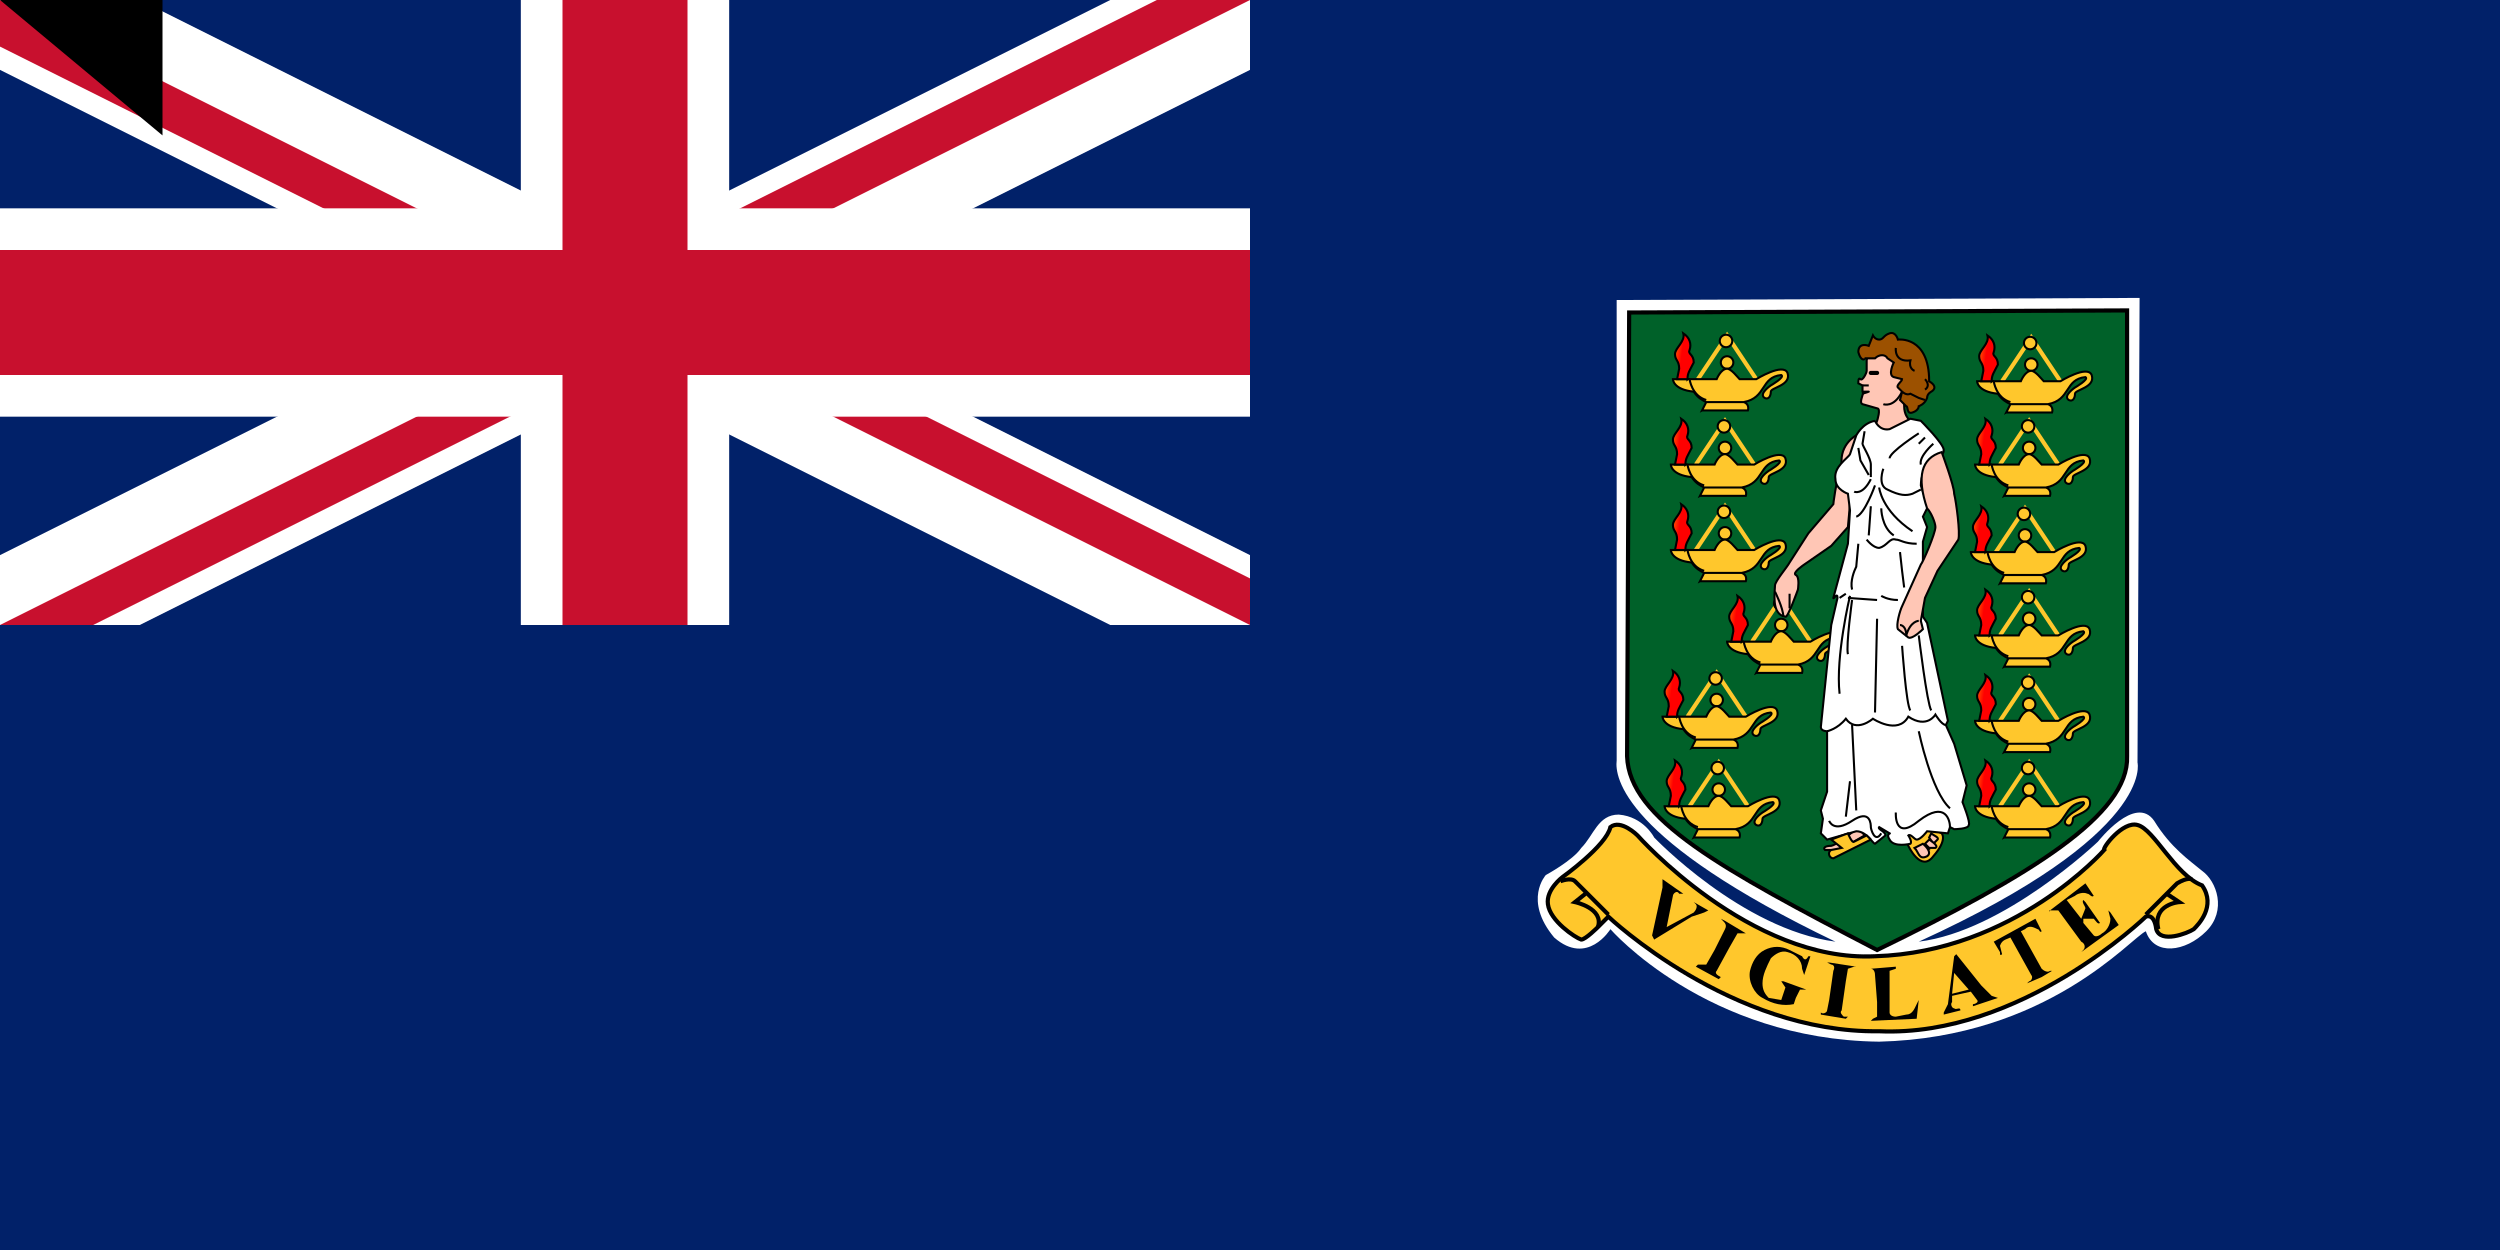 <svg xmlns="http://www.w3.org/2000/svg" xmlns:xlink="http://www.w3.org/1999/xlink" width="1200" height="600"><defs><linearGradient id="b" x1="103" x2="93" y1="111" y2="108" gradientTransform="matrix(.996 0 0 2.253 704 -75)" gradientUnits="userSpaceOnUse"><stop offset="0" stop-color="red"/><stop offset="1" stop-color="#ff0"/></linearGradient><clipPath id="a"><path d="M0 0v150h700v150H600zm600 0H300v350H0v-50z"/></clipPath></defs><path fill="#012169" d="M0 0h1200v600H0z"/><path stroke="#fff" stroke-width="60" d="m0 0 600 300m0-300L0 300"/><path stroke="#c8102e" stroke-width="40" d="m0 0 600 300m0-300L0 300" clip-path="url(#a)"/><path stroke="#fff" stroke-width="100" d="M300 0v350M0 150h700"/><path stroke="#c8102e" stroke-width="60" d="M300 0v350M0 150h700"/><path fill="#012169" d="M0 300h600V0h600v600H0z"/><path fill="#fff" d="m776 144 251-1-1 223s9 34-105 86c41-5 86-48 86-48s18-23 27-10c8 13 17 19 23 24 7 5 12 19 2 29s-25 12-29 0c-7 3-47 51-128 53-83-1-129-54-129-54s-11 18-27 4c-15-18-4-30-4-30s13-7 17-13c6-6 8-16 18-16 12 1 17 11 17 11s42 44 87 50c-102-49-106-79-105-87V144z"/><path fill="#006129" stroke="#000" stroke-width="2" d="m782 150 239-1v214c1 28-46 57-120 93-75-39-119-63-120-93l1-213z"/><g id="c" fill="#ffc72c" stroke="#000" stroke-width="1"><path fill="none" stroke="#ffc72c" stroke-width="2" d="m815 182 14-21 14 21"/><path d="M832 174a3 3 0 1 1-6 0 3 3 0 0 1 6 0z"/><path d="M817 197h22s1-3-2-4c11-2 8-12 18-13 2 1-5 5-5 5s-6 4-3 6c2 1 3-1 3-3s10-3 8-9c-2-5-15 3-15 3h-8c-1-1-4-5-6-5-3 0-5 5-5 5h-21s0 5 10 6c2 3 4 4 6 5l-2 4zm2-4h18"/><path d="M811 182s1 8 8 10"/><path fill="url(#b)" d="M810 182c0-3 1-4 3-8 0-4-3-4-2-6 1-3 0-6-3-8 1 4-4 7-4 10s2 3 2 7l-1 5h5z"/><path d="M831 162a3 3 0 1 1-5 0 3 3 0 0 1 5 0z"/></g><use xlink:href="#c" x="-1" y="41"/><use xlink:href="#c" x="-1" y="82"/><use xlink:href="#c" x="26" y="126"/><use xlink:href="#c" x="-5" y="162"/><use xlink:href="#c" x="-4" y="205"/><use xlink:href="#c" x="146" y="1"/><use xlink:href="#c" x="145" y="41"/><use xlink:href="#c" x="143" y="83"/><use xlink:href="#c" x="145" y="123"/><use xlink:href="#c" x="145" y="164"/><use xlink:href="#c" x="145" y="205"/><g fill="#ffc6b5" stroke="#000"><path fill="#ffc72c" d="M916 406s6 13 12 5c7-8 4-11 4-11l-14-8-5 9 3 5z"/><path d="m928 405 2-2c1-1-2-2-3-3l-1 2 2 3zm-33-4-12 7h-7c-1-1 0-2 3-2 4-1 13-9 13-9l3 4zm1-228v5c0 1-2 5-3 4s-1 1-1 2l2 1v3c1 1-2 5 0 6l7 2c2 0 0 6 0 6l-4 10 24-3-5-8s-2-2-2-6v-25l-17-3-1 6zm-5 36s-8 4-7 14c-3 9-4 19-4 19l-12 14-9 14c-1 2-7 9-7 11 0 3-2 14 5 15 1 1 6-13 6-13s1-6-1-7 4-5 4-5l13-9 8-9 4-44z"/><path fill="#fff" d="M900 202s2 5 7 4l10-5 5 1s11 11 11 14c0 4-5 3-7 5s-4 8-4 12c1 4 4 9 3 11l-2 4 2 5-2 7v36l2 3 10 47-1 2 4 9 6 20-2 8s4 10 3 11c0 2-7 2-7 2l-2-1-1 3-10-1s-3 4-5 4c-1 0-3-3-4-2 0 0 2 3 1 4 0 0-8 2-10-2-2-3 1-3 0-3l-5-3c-1 1 3 2 3 4l-5 4c-1 0-4-6-9-6l-7 2-7 2-3-3 1-7-1-4 3-9v-29s-3 0-3-2l5-49 3-13c0-3-2 1-2 0l7-26 1-16-1-8s-6-2-6-7c-1-6 6-10 7-12l3-9s3-6 9-7z"/><path fill="#ffc72c" d="m898 403-18 9c-2 0-3-3-1-4l5-1-5-4 8-3s2 5 3 4l6-3 2 2z"/><path d="M919 407c2 2 2 6 6 4 3-2-2-6-2-6l-4 2zm7 0h3c2-1-3-4-3-4l-2 2 2 2zm6-190s6 16 6 20c1 4 3 19 2 22l-10 15-6 13-2 11 1 4s-5 5-7 4l-5-4c-1-2 1-9 2-11l9-20c1-1 7-15 7-18 0-2-2-7-4-9-5-15-3-24 7-27z"/><path fill="#9c5100" d="M895 172h5c2-2 5-2 6 0l3 2s-3 6 0 7l4 1c0 1-3 3-2 4l2 2-1 4 3 3c1 0 0 4 3 3s3-3 3-3 3-1 4-4c0-2 2-3 2-3s4-2-1-5c0-22-15-20-15-20s-1-4-4-3-3 3-5 3-3-2-3-2l-2 5s-5-2-5 3c1 4 3 4 3 3z"/><g fill="none"><path d="M921 208s-14 9-14 12m17-10-3 3m7 0s-7 6-6 10m-27-16-1 6c0 1 4 7 4 10v6m-6-14 1 6 4 7m-7 8s4 2 8-6m6-5s-3 8 2 10c6 3 9 3 12 2l4-2m-20-1s1 11 16 21m-15-11s0 9 6 13m-9-24s-5 14-9 15m7-5-1 14m-1 2s3 4 6 4c4-1 5-5 8-4 2 0 4 2 10 2m-8 4 1 9 1 8m-22-21-1 11c-1 2-3 7-2 11m-6 4 3-2m2 1s-7 29-5 47m6-45s-3 22-2 26m0-27 14 1m2-2s3 2 8 2m-10 9-1 45m21-37s4 33 6 36m-14-31s2 29 4 31m-40 10s5-1 9-6c5 7 13 0 13 0s12 8 17-1c9 6 13-1 13-1s3 5 5 5m-13 3s6 29 15 37m-47-40 2 41m-3-14-2 17m-8 2s2 6 11 0 9 2 9 3 2 8 5 3m7-10s-1 14 11 4c13-10 15 0 15 3m-26-230s-1 7 7 6c-1 4 2 5 2 5m5 4s3 3 0 5m-11 1s2 2 4 1l4 2 3 1m-20 2s5 2 9-6m-19-3h3m-38 100v7m-7-8s4 8 4 12"/><path stroke-linejoin="round" d="M894 188h3l-3 1m18 111s3 0 3 5c2-7 6-7 6-7"/><path stroke-linejoin="round" stroke-width="2" d="M898 179h3-3z"/></g></g><g fill="none" stroke="#000" stroke-width="2"><path fill="#ffc72c" d="M900 459c67-2 110-51 110-51-1-1 9-14 16-12 8 2 18 24 31 29 7 10-2 19-4 21-3 2-16 7-18 0-1-8-5-6-5-6s-60 58-128 55c-71 1-130-55-130-55l-5 5s-6 6-8 6c-3-1-15-9-16-17-1-7 7-13 7-13s21-15 23-24c5-4 13 4 13 4s54 61 114 58z"/><path d="M749 423s5-2 7 0l16 16"/><path d="m761 429-5 4s14 3 11 12m285-23s-2-1-7 2l-15 15"/><path d="m1040 429 6 4s-13 1-10 13"/></g><path d="m820 437-2 1-6 2-18 11-1-2 5-23v-4l10 7h-2c-1-2-3 0-3 1l-3 15 13-7c1-1 2-3 1-4l-1-1 7 4zm6 32-1 1-11-6 1-1h4l4-7 5-10c1-2 0-3-1-4l-1-1 2 1 10 6h-4l-4 7-6 11c-1 1 0 2 2 3zm43-10-3 9-1-3c0-4-3-7-7-8-3-1-6 1-8 3-2 4-4 8-4 12 0 3 1 5 3 7l6 1 2-6-2-3h1l11 4h-3l-2 4-1 3c-5 1-10 0-15-3-4-2-7-8-6-13 1-4 3-8 7-10s8-2 12 0l6 3c1 2 2 2 3 0h1m18 29-1 1-12-2v-1c1 1 3 0 3-1l1-5 2-14c1-2 0-3-1-3l-2-1h1l13 2h-1l-3 1-1 6-2 14c-1 1 0 2 1 3h2zm34-8-1 9-22 1 1-1 2-1v-7l-1-13c0-2-1-3-2-3h-1 1l12-1v1l-3 1v20c0 1 1 2 3 2l5-1c3 0 4-3 5-5l1-2m18-22-1 1-3 23-2 4v1l8-2c0-2-2 0-3-1-1 0-2-2-1-3v-3l9-2 3 4c1 1-1 2-2 2v1l12-4-3-1-5-5-12-15zm-1 9 7 8-8 2 1-10zm39-26 3 6c-1 1-1-1-2-1-2-1-4-2-6 0l-2 1 10 18c1 1 3 2 4 1h1l-5 3-7 3 1-1c1 0 2-2 1-3l-10-18c-2 1-4 1-5 4l1 4c-1 1-1 0-1-1l-3-5 20-11zm15-9 7 9 2-5c0-1-2-3-1-4l1 1 7 10c-1 1-2-1-3-2h-5v2l5 6c1 1 3 0 4-1 2-1 4-4 4-7l-1-4 1 1 4 6-18 13 1-1c1-1 1-3-1-4l-11-15h-4c0 1-1 0 0 0l17-13 4 6c-1 1-2-1-3-1-2-1-5 0-6 1l-4 2"/><path id="path-b7483" d="m m0 78 m0 65 m0 65 m0 65 m0 65 m0 65 m0 65 m0 65 m0 65 m0 65 m0 65 m0 65 m0 65 m0 65 m0 65 m0 65 m0 65 m0 65 m0 65 m0 65 m0 82 m0 107 m0 55 m0 97 m0 66 m0 79 m0 81 m0 109 m0 89 m0 66 m0 119 m0 74 m0 112 m0 102 m0 100 m0 121 m0 106 m0 72 m0 54 m0 106 m0 113 m0 88 m0 107 m0 89 m0 122 m0 83 m0 71 m0 90 m0 98 m0 68 m0 106 m0 54 m0 101 m0 67 m0 116 m0 122 m0 108 m0 68 m0 50 m0 111 m0 122 m0 86 m0 107 m0 73 m0 118 m0 106 m0 52 m0 103 m0 76 m0 102 m0 118 m0 118 m0 108 m0 109 m0 73 m0 48 m0 107 m0 121 m0 109 m0 120 m0 87 m0 97 m0 103 m0 48 m0 53 m0 119 m0 61 m0 61"/>
</svg>